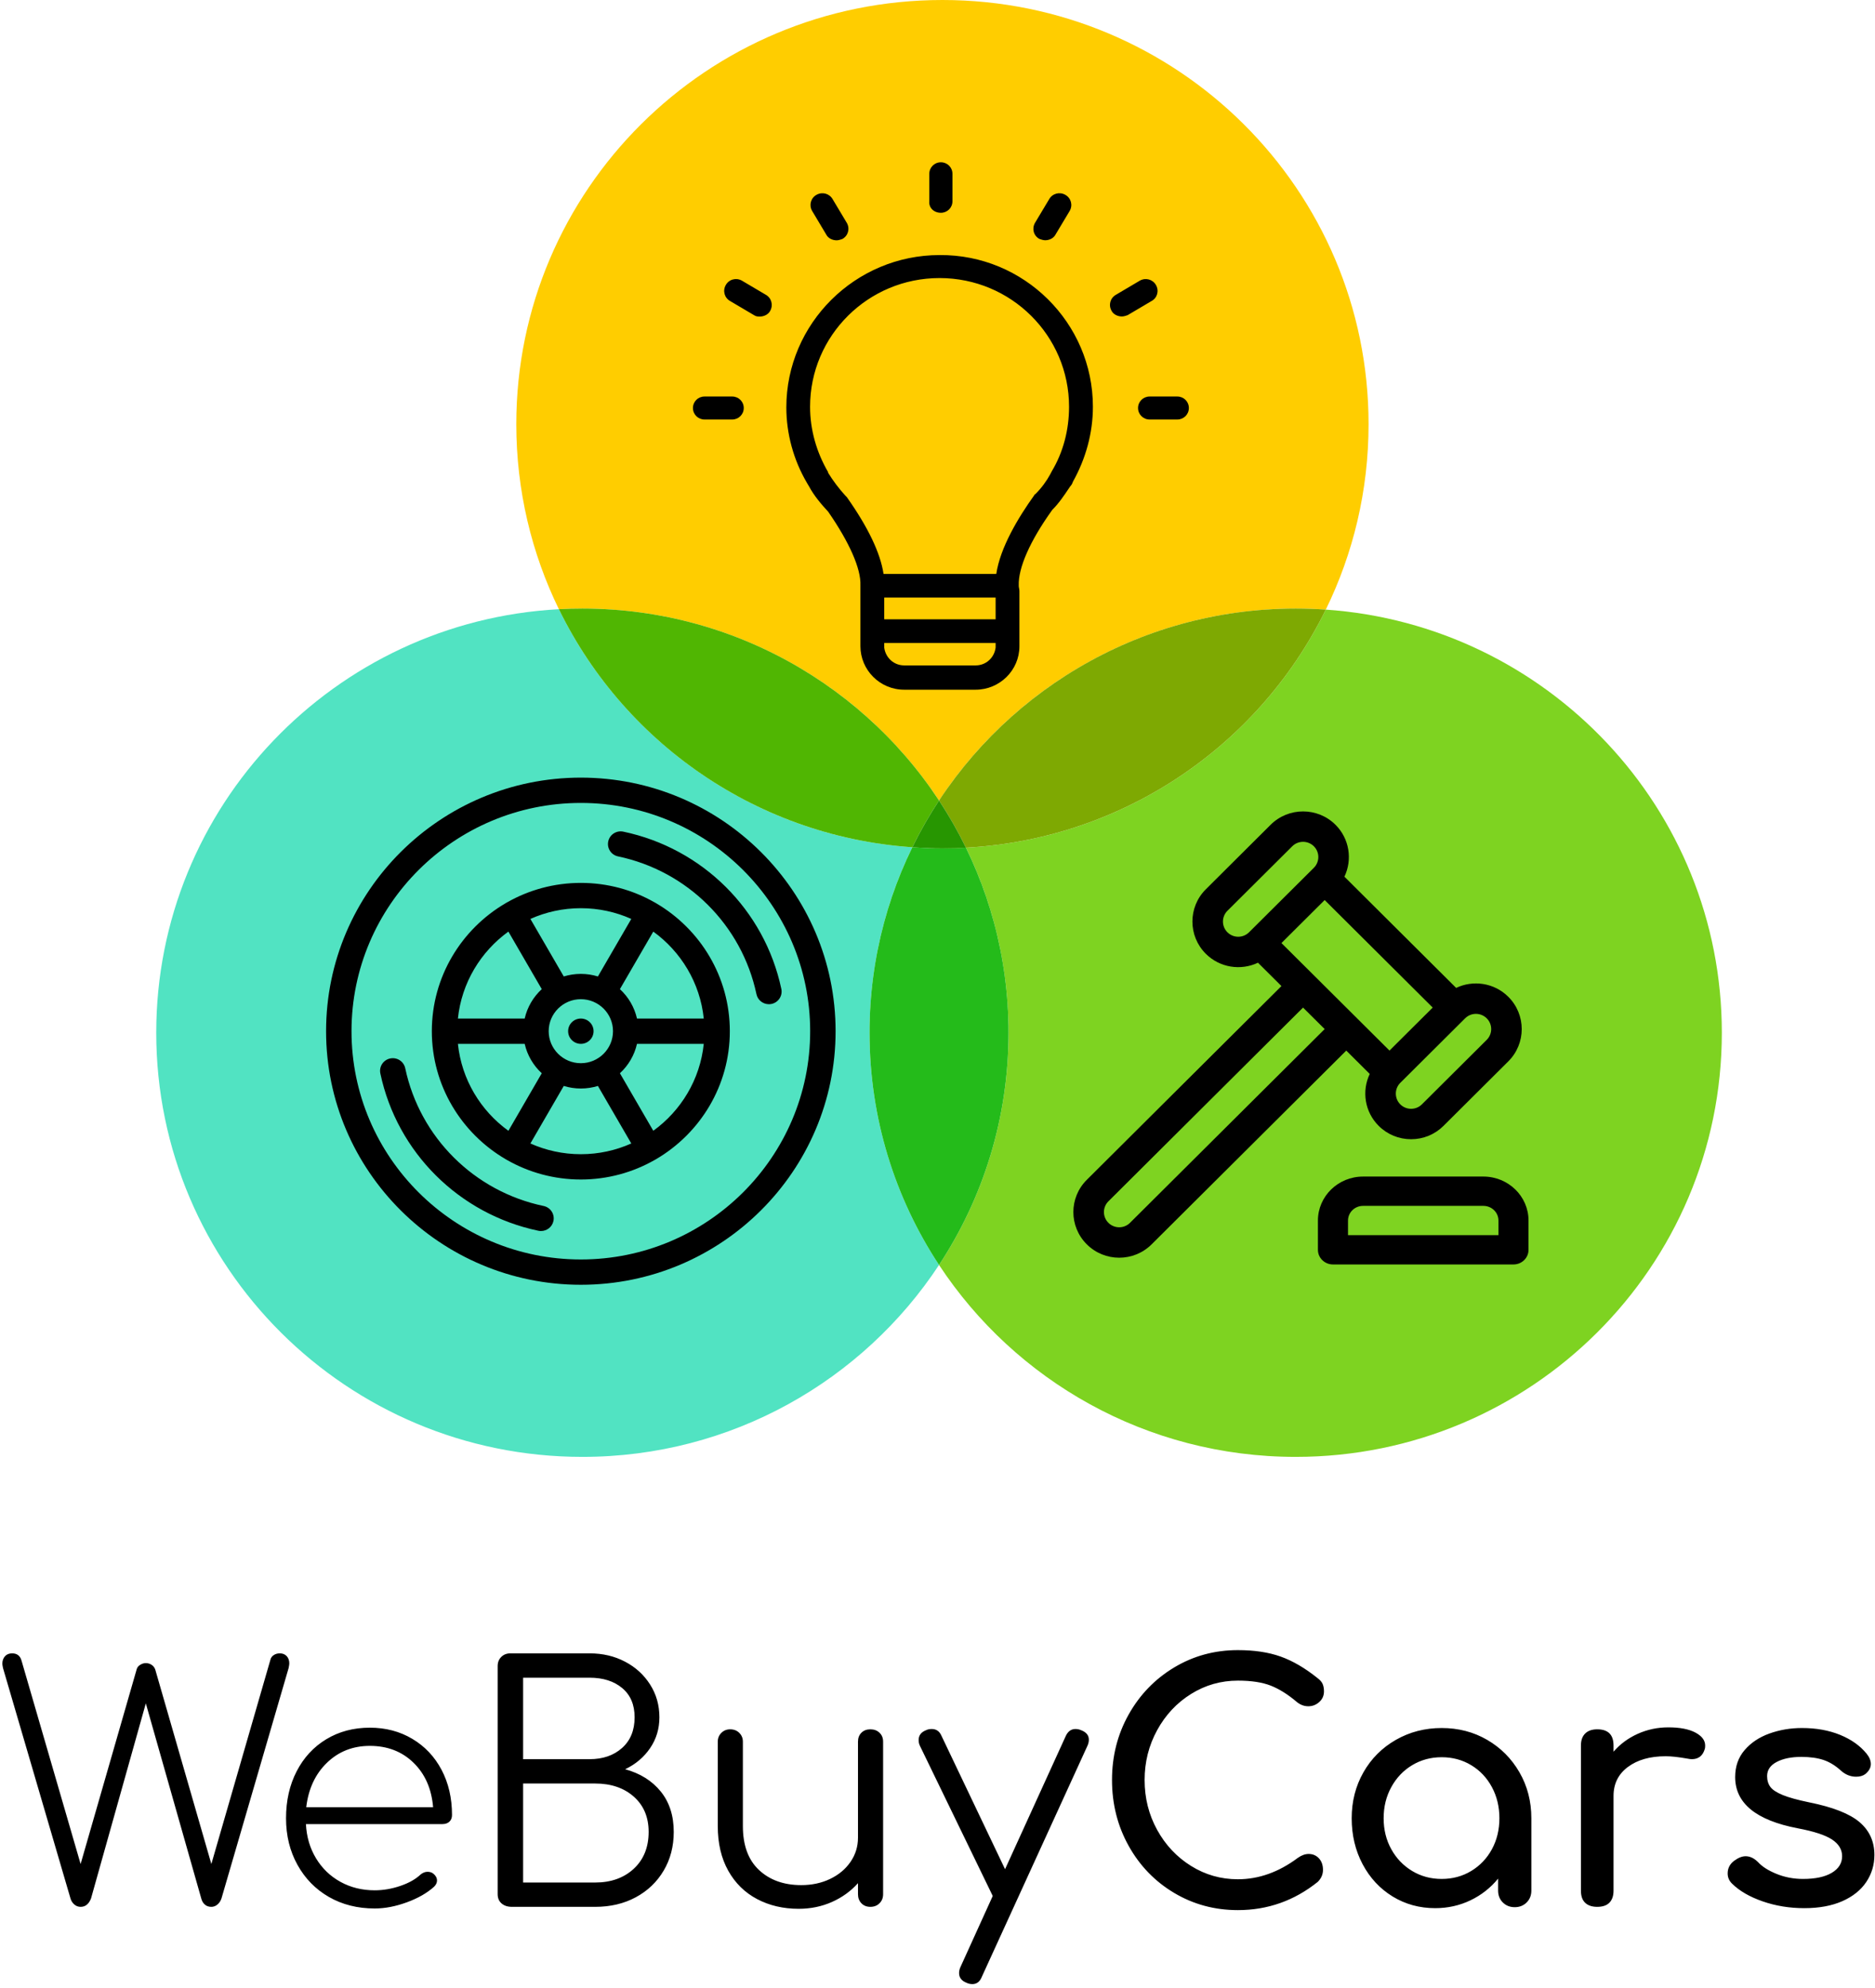 <?xml version="1.0" encoding="UTF-8" standalone="no"?>
<svg width="100px" height="106px" viewBox="0 0 100 106" version="1.1" xmlns="http://www.w3.org/2000/svg" xmlns:xlink="http://www.w3.org/1999/xlink">
    <!-- Generator: Sketch 43.1 (39012) - http://www.bohemiancoding.com/sketch -->
    <title>Logotype Source</title>
    <desc>Created with Sketch.</desc>
    <defs></defs>
    <g id="Symbols" stroke="none" stroke-width="1" fill="none" fill-rule="evenodd">
        <g id="Header" transform="translate(-157, -7)">
            <g id="Right-Side">
                <g transform="translate(157, 7)">
                    <g id="Logotype-Source">
                        <g id="Group-2">
                            <path d="M15.29,88.304 C15.383,88.403 15.429,88.532 15.429,88.694 C15.429,88.74 15.417,88.821 15.394,88.936 L11.812,101.224 C11.765,101.362 11.693,101.472 11.594,101.552 C11.496,101.633 11.388,101.673 11.272,101.673 C11.133,101.673 11.017,101.633 10.925,101.552 C10.832,101.472 10.768,101.362 10.733,101.224 L7.777,90.823 L4.855,101.224 C4.739,101.523 4.554,101.673 4.299,101.673 C4.171,101.673 4.058,101.63 3.959,101.544 C3.861,101.457 3.794,101.35 3.759,101.224 L0.159,88.936 C0.136,88.821 0.125,88.746 0.125,88.711 C0.125,88.55 0.171,88.417 0.264,88.313 C0.357,88.209 0.484,88.157 0.646,88.157 C0.913,88.157 1.081,88.29 1.151,88.555 L4.299,99.389 L7.29,89.005 C7.313,88.913 7.374,88.835 7.472,88.772 C7.571,88.708 7.672,88.677 7.777,88.677 C7.893,88.677 7.997,88.708 8.09,88.772 C8.183,88.835 8.246,88.919 8.281,89.023 L11.272,99.389 L14.42,88.504 C14.443,88.4 14.501,88.316 14.594,88.253 C14.687,88.189 14.797,88.157 14.925,88.157 C15.075,88.157 15.197,88.206 15.29,88.304 Z M21.994,92.718 C22.661,93.116 23.18,93.666 23.551,94.37 C23.922,95.074 24.107,95.876 24.107,96.776 C24.107,96.926 24.061,97.044 23.968,97.131 C23.875,97.217 23.754,97.26 23.603,97.26 L16.316,97.26 C16.351,97.941 16.53,98.55 16.855,99.086 C17.18,99.623 17.614,100.041 18.159,100.341 C18.704,100.641 19.313,100.791 19.986,100.791 C20.438,100.791 20.893,100.713 21.351,100.557 C21.809,100.401 22.171,100.197 22.438,99.943 C22.554,99.851 22.675,99.804 22.803,99.804 C22.93,99.804 23.035,99.839 23.116,99.908 C23.243,100.012 23.307,100.133 23.307,100.272 C23.307,100.387 23.255,100.497 23.151,100.6 C22.78,100.935 22.296,101.212 21.699,101.431 C21.101,101.65 20.53,101.76 19.986,101.76 C19.07,101.76 18.255,101.555 17.542,101.146 C16.829,100.736 16.27,100.165 15.864,99.432 C15.458,98.7 15.255,97.872 15.255,96.949 C15.255,96.014 15.443,95.181 15.82,94.448 C16.197,93.716 16.725,93.144 17.403,92.735 C18.081,92.325 18.855,92.12 19.725,92.12 C20.571,92.12 21.328,92.32 21.994,92.718 Z M17.438,93.99 C16.817,94.589 16.449,95.38 16.333,96.36 L23.099,96.36 C23.017,95.38 22.67,94.589 22.055,93.99 C21.441,93.39 20.664,93.09 19.725,93.09 C18.82,93.09 18.058,93.39 17.438,93.99 Z M26.751,101.492 C26.612,101.371 26.542,101.206 26.542,100.999 L26.542,88.832 C26.542,88.636 26.606,88.475 26.733,88.348 C26.861,88.221 27.023,88.157 27.22,88.157 L31.446,88.157 C32.142,88.157 32.771,88.304 33.333,88.599 C33.896,88.893 34.342,89.3 34.672,89.819 C35.003,90.338 35.168,90.921 35.168,91.567 C35.168,92.178 35.003,92.726 34.672,93.211 C34.342,93.695 33.899,94.07 33.342,94.336 C34.142,94.555 34.774,94.95 35.238,95.521 C35.701,96.092 35.933,96.81 35.933,97.676 C35.933,98.449 35.754,99.138 35.394,99.744 C35.035,100.35 34.539,100.823 33.907,101.163 C33.275,101.503 32.554,101.673 31.742,101.673 L27.307,101.673 C27.075,101.673 26.89,101.613 26.751,101.492 Z M31.446,93.799 C32.154,93.799 32.73,93.6 33.177,93.202 C33.623,92.804 33.846,92.259 33.846,91.567 C33.846,90.898 33.626,90.378 33.186,90.009 C32.745,89.64 32.165,89.455 31.446,89.455 L27.899,89.455 L27.899,93.799 L31.446,93.799 Z M31.742,100.376 C32.588,100.376 33.275,100.13 33.803,99.64 C34.33,99.15 34.594,98.495 34.594,97.676 C34.594,96.891 34.33,96.265 33.803,95.798 C33.275,95.331 32.588,95.097 31.742,95.097 L27.899,95.097 L27.899,100.376 L31.742,100.376 Z M46.907,92.389 C47.035,92.51 47.099,92.669 47.099,92.865 L47.099,100.999 C47.099,101.195 47.035,101.356 46.907,101.483 C46.78,101.61 46.617,101.673 46.42,101.673 C46.223,101.673 46.064,101.61 45.942,101.483 C45.82,101.356 45.759,101.195 45.759,100.999 L45.759,100.41 C45.377,100.837 44.913,101.172 44.368,101.414 C43.823,101.656 43.232,101.777 42.594,101.777 C41.771,101.777 41.032,101.604 40.377,101.258 C39.722,100.912 39.209,100.407 38.838,99.744 C38.467,99.08 38.281,98.287 38.281,97.364 L38.281,92.865 C38.281,92.68 38.345,92.524 38.472,92.397 C38.6,92.27 38.757,92.207 38.942,92.207 C39.139,92.207 39.301,92.27 39.429,92.397 C39.557,92.524 39.62,92.68 39.62,92.865 L39.62,97.364 C39.62,98.391 39.907,99.173 40.481,99.709 C41.055,100.246 41.806,100.514 42.733,100.514 C43.301,100.514 43.814,100.404 44.272,100.185 C44.73,99.966 45.093,99.663 45.359,99.277 C45.626,98.89 45.759,98.46 45.759,97.987 L45.759,92.865 C45.759,92.669 45.82,92.51 45.942,92.389 C46.064,92.268 46.223,92.207 46.42,92.207 C46.617,92.207 46.78,92.268 46.907,92.389 Z M58.072,92.761 C58.072,92.865 58.049,92.968 58.003,93.072 L52.368,105.394 C52.264,105.66 52.096,105.792 51.864,105.792 C51.748,105.792 51.643,105.769 51.551,105.723 C51.284,105.619 51.151,105.446 51.151,105.204 C51.151,105.1 51.174,104.996 51.22,104.892 L52.942,101.102 L52.942,101.085 L49.064,93.09 C49.017,92.997 48.994,92.893 48.994,92.778 C48.994,92.536 49.122,92.363 49.377,92.259 C49.47,92.213 49.574,92.19 49.69,92.19 C49.933,92.19 50.107,92.311 50.212,92.553 L53.603,99.666 L56.838,92.57 C56.954,92.317 57.128,92.19 57.359,92.19 C57.464,92.19 57.568,92.213 57.672,92.259 C57.939,92.363 58.072,92.53 58.072,92.761 Z M62.62,100.929 C61.594,100.318 60.786,99.481 60.194,98.42 C59.603,97.358 59.307,96.187 59.307,94.907 C59.307,93.638 59.603,92.475 60.194,91.42 C60.786,90.364 61.594,89.527 62.62,88.91 C63.646,88.293 64.78,87.984 66.02,87.984 C66.901,87.984 67.664,88.1 68.307,88.33 C68.951,88.561 69.603,88.942 70.264,89.473 C70.403,89.576 70.496,89.683 70.542,89.793 C70.588,89.902 70.612,90.032 70.612,90.182 C70.612,90.413 70.528,90.603 70.359,90.753 C70.191,90.903 69.997,90.978 69.777,90.978 C69.557,90.978 69.354,90.903 69.168,90.753 C68.693,90.349 68.229,90.058 67.777,89.879 C67.325,89.701 66.739,89.611 66.02,89.611 C65.116,89.611 64.284,89.848 63.525,90.321 C62.765,90.794 62.162,91.437 61.716,92.25 C61.27,93.064 61.046,93.949 61.046,94.907 C61.046,95.876 61.27,96.764 61.716,97.572 C62.162,98.38 62.765,99.02 63.525,99.493 C64.284,99.966 65.116,100.202 66.02,100.202 C67.133,100.202 68.2,99.822 69.22,99.06 C69.417,98.922 69.609,98.853 69.794,98.853 C70.014,98.853 70.197,98.93 70.342,99.086 C70.487,99.242 70.559,99.447 70.559,99.701 C70.559,99.943 70.467,100.156 70.281,100.341 C69.029,101.345 67.609,101.847 66.02,101.847 C64.78,101.847 63.646,101.541 62.62,100.929 Z M79.316,92.769 C80.041,93.191 80.614,93.767 81.038,94.5 C81.461,95.233 81.672,96.049 81.672,96.949 L81.672,100.808 C81.672,101.062 81.588,101.273 81.42,101.44 C81.252,101.607 81.041,101.691 80.786,101.691 C80.53,101.691 80.319,101.607 80.151,101.44 C79.983,101.273 79.899,101.062 79.899,100.808 L79.899,100.168 C79.493,100.664 79,101.05 78.42,101.327 C77.841,101.604 77.214,101.743 76.542,101.743 C75.707,101.743 74.951,101.535 74.272,101.12 C73.594,100.704 73.061,100.13 72.672,99.398 C72.284,98.665 72.09,97.849 72.09,96.949 C72.09,96.049 72.299,95.233 72.716,94.5 C73.133,93.767 73.71,93.191 74.446,92.769 C75.183,92.348 75.997,92.138 76.89,92.138 C77.783,92.138 78.591,92.348 79.316,92.769 Z M78.464,99.761 C78.933,99.478 79.301,99.092 79.568,98.602 C79.835,98.111 79.968,97.56 79.968,96.949 C79.968,96.337 79.835,95.784 79.568,95.288 C79.301,94.791 78.933,94.402 78.464,94.119 C77.994,93.837 77.47,93.695 76.89,93.695 C76.31,93.695 75.786,93.837 75.316,94.119 C74.846,94.402 74.475,94.791 74.203,95.288 C73.93,95.784 73.794,96.337 73.794,96.949 C73.794,97.56 73.93,98.111 74.203,98.602 C74.475,99.092 74.846,99.478 75.316,99.761 C75.786,100.044 76.31,100.185 76.89,100.185 C77.47,100.185 77.994,100.044 78.464,99.761 Z M90.42,92.38 C90.768,92.565 90.942,92.795 90.942,93.072 C90.942,93.153 90.936,93.211 90.925,93.245 C90.82,93.615 90.588,93.799 90.229,93.799 C90.171,93.799 90.084,93.788 89.968,93.765 C89.504,93.684 89.128,93.643 88.838,93.643 C88.003,93.643 87.33,93.834 86.82,94.215 C86.31,94.595 86.055,95.109 86.055,95.755 L86.055,100.808 C86.055,101.085 85.983,101.299 85.838,101.448 C85.693,101.598 85.475,101.673 85.186,101.673 C84.907,101.673 84.693,101.601 84.542,101.457 C84.391,101.313 84.316,101.097 84.316,100.808 L84.316,93.072 C84.316,92.795 84.391,92.582 84.542,92.432 C84.693,92.282 84.907,92.207 85.186,92.207 C85.765,92.207 86.055,92.495 86.055,93.072 L86.055,93.401 C86.403,92.997 86.832,92.68 87.342,92.449 C87.852,92.219 88.397,92.103 88.977,92.103 C89.591,92.103 90.072,92.195 90.42,92.38 Z M94.003,101.379 C93.307,101.137 92.762,100.82 92.368,100.427 C92.217,100.277 92.142,100.099 92.142,99.891 C92.142,99.614 92.258,99.389 92.49,99.216 C92.71,99.054 92.913,98.974 93.099,98.974 C93.33,98.974 93.551,99.078 93.759,99.285 C93.98,99.528 94.31,99.738 94.751,99.917 C95.191,100.096 95.661,100.185 96.159,100.185 C96.82,100.185 97.333,100.076 97.699,99.856 C98.064,99.637 98.246,99.343 98.246,98.974 C98.246,98.616 98.067,98.319 97.707,98.082 C97.348,97.846 96.739,97.647 95.881,97.485 C93.655,97.059 92.542,96.147 92.542,94.751 C92.542,94.186 92.71,93.707 93.046,93.315 C93.383,92.922 93.823,92.628 94.368,92.432 C94.913,92.236 95.493,92.138 96.107,92.138 C96.861,92.138 97.536,92.259 98.133,92.501 C98.73,92.744 99.203,93.078 99.551,93.505 C99.701,93.69 99.777,93.874 99.777,94.059 C99.777,94.255 99.678,94.434 99.481,94.595 C99.354,94.688 99.191,94.734 98.994,94.734 C98.693,94.734 98.42,94.624 98.177,94.405 C97.887,94.14 97.58,93.952 97.255,93.842 C96.93,93.733 96.536,93.678 96.072,93.678 C95.539,93.678 95.101,93.767 94.759,93.946 C94.417,94.125 94.246,94.376 94.246,94.699 C94.246,94.93 94.304,95.123 94.42,95.279 C94.536,95.435 94.757,95.579 95.081,95.712 C95.406,95.844 95.875,95.974 96.49,96.101 C97.754,96.355 98.649,96.707 99.177,97.157 C99.704,97.607 99.968,98.189 99.968,98.904 C99.968,99.435 99.823,99.917 99.533,100.35 C99.243,100.782 98.817,101.123 98.255,101.371 C97.693,101.619 97.017,101.743 96.229,101.743 C95.441,101.743 94.699,101.622 94.003,101.379 Z" id="WeBuyCars" fill="#000000"></path>
                            <g id="Group" transform="translate(8.333, 0)">
                                <path d="M21.474,32.483 C9.505,33.13 0,42.993 0,55.065 C0,67.555 10.175,77.681 22.727,77.681 C30.686,77.681 37.689,73.61 41.749,67.447 C39.406,63.89 38.043,59.636 38.043,55.065 C38.043,51.519 38.864,48.164 40.325,45.176 C32.015,44.6 24.936,39.577 21.474,32.483 L21.474,32.483 Z" id="Combined-Shape" fill="#51E3C2"></path>
                                <path d="M21.474,32.483 C20.019,29.501 19.203,26.153 19.203,22.616 C19.203,10.126 29.378,0 41.93,0 C54.482,0 64.657,10.126 64.657,22.616 C64.657,26.162 63.837,29.517 62.376,32.504 C61.845,32.468 61.31,32.449 60.771,32.449 C52.812,32.449 45.809,36.52 41.749,42.683 C37.689,36.52 30.686,32.449 22.727,32.449 C22.307,32.449 21.889,32.46 21.474,32.483 L21.474,32.483 Z" id="Combined-Shape" fill="#FFCD00"></path>
                                <path d="M41.749,67.447 C45.809,73.61 52.812,77.681 60.771,77.681 C73.323,77.681 83.498,67.555 83.498,55.065 C83.498,43.111 74.179,33.324 62.376,32.504 C58.861,39.687 51.637,44.741 43.183,45.198 C44.638,48.18 45.455,51.528 45.455,55.065 C45.455,59.636 44.092,63.89 41.749,67.447 L41.749,67.447 Z" id="Combined-Shape" fill="#7ED321"></path>
                                <path d="M42.505,43.916 C44.383,47.206 45.455,51.011 45.455,55.065 C45.455,59.636 44.092,63.89 41.749,67.447 C39.406,63.89 38.043,59.636 38.043,55.065 C38.043,51.007 39.118,47.198 40.999,43.905 C40.761,44.321 40.537,44.745 40.325,45.176 C40.855,45.213 41.391,45.232 41.93,45.232 C42.351,45.232 42.768,45.221 43.183,45.198 C42.971,44.763 42.745,44.335 42.505,43.916 L42.505,43.916 Z" id="Combined-Shape" fill="#24BB1A"></path>
                                <path d="M40.999,43.905 C44.907,37.064 52.297,32.449 60.771,32.449 C61.31,32.449 61.845,32.468 62.376,32.504 C58.688,40.039 50.919,45.232 41.93,45.232 C41.66,45.232 41.392,45.227 41.124,45.218 C41.392,45.227 41.66,45.232 41.93,45.232 C42.351,45.232 42.768,45.221 43.183,45.198 C42.758,44.327 42.279,43.487 41.749,42.683 C41.486,43.082 41.236,43.489 40.999,43.905 L40.999,43.905 Z" id="Combined-Shape" fill="#7EA902"></path>
                                <path d="M42.505,43.916 C42.266,43.496 42.014,43.085 41.749,42.683 C41.224,43.481 40.748,44.313 40.325,45.176 C40.59,45.195 40.857,45.209 41.124,45.218 C32.47,44.918 25.047,39.803 21.474,32.483 L21.474,32.483 C21.889,32.46 22.307,32.449 22.727,32.449 C31.205,32.449 38.599,37.068 42.505,43.916 Z M43.183,45.198 C42.768,45.221 42.351,45.232 41.93,45.232 C41.66,45.232 41.392,45.227 41.124,45.218 Z" id="Combined-Shape" fill="#50B602"></path>
                                <path d="M43.183,45.198 C42.758,44.327 42.279,43.487 41.749,42.683 C41.224,43.481 40.748,44.313 40.325,45.176 C40.855,45.213 41.391,45.232 41.93,45.232 C42.351,45.232 42.768,45.221 43.183,45.198 L43.183,45.198 Z" id="Combined-Shape" fill="#279601"></path>
                            </g>
                            <g id="auction" transform="translate(57.246, 43.265)" fill-rule="nonzero" fill="#000000">
                                <path d="M23.198,9.885 C22.432,9.123 21.306,8.985 20.415,9.41 L14.456,3.48 C14.889,2.576 14.73,1.459 13.979,0.711 C13.026,-0.237 11.475,-0.237 10.522,0.711 L7.065,4.152 C6.111,5.1 6.111,6.643 7.065,7.592 C7.814,8.338 8.934,8.499 9.846,8.067 L11.098,9.312 L0.717,19.643 C-0.239,20.593 -0.239,22.132 0.717,23.083 C1.672,24.034 3.218,24.034 4.174,23.083 L14.555,12.752 L15.807,13.998 C15.374,14.902 15.533,16.018 16.284,16.766 C16.745,17.225 17.359,17.478 18.012,17.478 C18.665,17.478 19.279,17.225 19.741,16.766 L23.198,13.326 C24.151,12.377 24.151,10.834 23.198,9.885 Z M9.369,6.445 C9.052,6.761 8.535,6.761 8.217,6.445 C7.899,6.129 7.899,5.615 8.217,5.298 L11.674,1.858 C11.992,1.542 12.509,1.542 12.827,1.858 C13.144,2.174 13.144,2.689 12.827,3.005 L9.369,6.445 Z M3.021,21.936 C2.703,22.253 2.188,22.253 1.869,21.936 C1.551,21.619 1.551,21.106 1.869,20.789 L12.25,10.459 L13.403,11.605 L3.021,21.936 Z M11.098,7.019 L11.674,6.445 L13.403,4.725 L19.165,10.459 L16.86,12.752 L11.098,7.019 Z M22.046,12.179 L18.589,15.619 C18.27,15.936 17.755,15.936 17.436,15.619 C17.119,15.303 17.119,14.789 17.436,14.472 L20.893,11.032 C21.212,10.715 21.727,10.715 22.046,11.032 C22.364,11.349 22.364,11.862 22.046,12.179 Z" id="Shape"></path>
                                <path d="M21.869,19.469 L15.45,19.469 C14.123,19.469 13.043,20.521 13.043,21.813 L13.043,23.375 C13.043,23.807 13.403,24.156 13.846,24.156 L23.473,24.156 C23.916,24.156 24.275,23.807 24.275,23.375 L24.275,21.813 C24.275,20.521 23.196,19.469 21.869,19.469 Z M22.671,22.594 L14.648,22.594 L14.648,21.813 C14.648,21.382 15.008,21.032 15.45,21.032 L21.869,21.032 C22.311,21.032 22.671,21.382 22.671,21.813 L22.671,22.594 L22.671,22.594 Z" id="Shape"></path>
                            </g>
                            <g id="car-wheel-—-копия" transform="translate(17.391, 41.463)" fill-rule="nonzero" fill="#000000">
                                <path d="M17.602,6.698 C17.588,6.689 17.575,6.681 17.56,6.672 C17.547,6.665 17.533,6.657 17.519,6.651 C16.359,5.99 15.017,5.613 13.587,5.613 C12.157,5.613 10.814,5.991 9.654,6.651 C9.641,6.658 9.627,6.665 9.614,6.672 C9.6,6.68 9.586,6.689 9.573,6.698 C7.222,8.073 5.64,10.616 5.64,13.52 C5.64,16.425 7.222,18.968 9.573,20.343 C9.586,20.352 9.6,20.36 9.614,20.368 C9.627,20.376 9.641,20.383 9.654,20.39 C10.815,21.05 12.157,21.428 13.587,21.428 C15.017,21.428 16.359,21.05 17.519,20.39 C17.533,20.384 17.547,20.376 17.56,20.368 C17.574,20.36 17.588,20.352 17.602,20.343 C19.952,18.967 21.533,16.424 21.533,13.52 C21.534,10.617 19.952,8.073 17.602,6.698 Z M13.587,6.962 C14.545,6.962 15.456,7.167 16.278,7.534 L14.497,10.602 C14.21,10.513 13.904,10.465 13.587,10.465 C13.27,10.465 12.964,10.513 12.677,10.602 L10.897,7.534 C11.719,7.167 12.629,6.962 13.587,6.962 Z M15.302,13.52 C15.302,14.461 14.533,15.227 13.587,15.227 C12.642,15.227 11.872,14.461 11.872,13.52 C11.872,12.58 12.641,11.814 13.587,11.814 C14.533,11.814 15.302,12.58 15.302,13.52 Z M9.723,8.21 L11.503,11.278 C11.055,11.69 10.731,12.234 10.592,12.846 L7.031,12.846 C7.227,10.943 8.245,9.279 9.723,8.21 Z M7.031,14.195 L10.592,14.195 C10.731,14.807 11.055,15.351 11.503,15.763 L9.724,18.831 C8.245,17.762 7.227,16.098 7.031,14.195 Z M13.587,20.079 C12.629,20.079 11.719,19.874 10.897,19.507 L12.677,16.439 C12.964,16.528 13.27,16.576 13.587,16.576 C13.904,16.576 14.21,16.528 14.497,16.439 L16.278,19.507 C15.456,19.874 14.545,20.079 13.587,20.079 Z M17.451,18.83 L15.671,15.763 C16.119,15.35 16.443,14.807 16.582,14.195 L20.143,14.195 C19.947,16.098 18.929,17.762 17.451,18.83 Z M16.582,12.846 C16.443,12.234 16.119,11.69 15.671,11.278 L17.451,8.21 C18.929,9.279 19.947,10.943 20.143,12.846 L16.582,12.846 Z M23.756,12.067 C23.709,12.077 23.662,12.081 23.616,12.081 C23.302,12.081 23.02,11.863 22.953,11.546 C22.172,7.86 19.275,4.977 15.572,4.2 C15.205,4.124 14.971,3.766 15.048,3.401 C15.125,3.037 15.485,2.803 15.851,2.88 C20.08,3.767 23.389,7.059 24.28,11.267 C24.357,11.632 24.123,11.99 23.756,12.067 Z M12.126,23.64 C12.059,23.957 11.777,24.175 11.463,24.175 C11.417,24.175 11.37,24.171 11.323,24.161 C7.094,23.274 3.786,19.982 2.894,15.774 C2.817,15.409 3.051,15.051 3.418,14.974 C3.784,14.898 4.144,15.131 4.221,15.495 C5.002,19.181 7.899,22.064 11.602,22.84 C11.969,22.917 12.203,23.275 12.126,23.64 Z M13.586,12.846 L13.588,12.846 C13.963,12.846 14.266,13.148 14.266,13.52 C14.266,13.893 13.963,14.195 13.588,14.195 C13.214,14.195 12.909,13.893 12.909,13.52 C12.909,13.148 13.211,12.846 13.586,12.846 Z M13.587,0 C6.095,0 0,6.065 0,13.52 C0,20.976 6.095,27.041 13.587,27.041 C21.079,27.041 27.174,20.976 27.174,13.52 C27.174,6.065 21.079,0 13.587,0 Z M13.587,25.692 C6.843,25.692 1.356,20.232 1.356,13.52 C1.356,6.809 6.843,1.349 13.587,1.349 C20.331,1.349 25.818,6.809 25.818,13.52 C25.818,20.232 20.331,25.692 13.587,25.692 Z" id="Shape"></path>
                            </g>
                            <g id="light-bulb-on" transform="translate(36.957, 8.653)" fill-rule="nonzero" fill="#000000">
                                <path d="M18.239,3.237 L18.996,1.972 C19.168,1.666 19.547,1.561 19.855,1.732 C20.164,1.903 20.269,2.279 20.097,2.586 L19.34,3.85 C19.238,4.055 18.996,4.157 18.79,4.157 C18.688,4.157 18.583,4.122 18.481,4.087 C18.169,3.919 18.068,3.546 18.239,3.237 Z M7.109,3.853 C7.211,4.059 7.453,4.16 7.66,4.16 C7.761,4.16 7.866,4.125 7.968,4.09 C8.277,3.92 8.382,3.543 8.21,3.237 L7.453,1.972 C7.281,1.666 6.903,1.562 6.594,1.732 C6.286,1.903 6.181,2.279 6.352,2.586 L7.109,3.853 Z M13.223,2.693 C13.567,2.693 13.84,2.421 13.84,2.08 L13.84,0.613 C13.84,0.272 13.567,0 13.223,0 C12.88,0 12.606,0.272 12.606,0.613 L12.606,2.08 C12.571,2.418 12.844,2.693 13.223,2.693 Z M2.093,12.489 L0.617,12.489 C0.274,12.489 0,12.76 0,13.102 C0,13.443 0.274,13.715 0.617,13.715 L2.093,13.715 C2.437,13.715 2.71,13.443 2.71,13.102 C2.71,12.76 2.437,12.489 2.093,12.489 Z M25.832,12.489 L24.356,12.489 C24.013,12.489 23.739,12.76 23.739,13.102 C23.739,13.443 24.013,13.715 24.356,13.715 L25.832,13.715 C26.176,13.715 26.449,13.443 26.449,13.102 C26.449,12.76 26.176,12.489 25.832,12.489 Z M24.697,6.549 C24.525,6.243 24.146,6.138 23.838,6.309 L22.565,7.061 C22.257,7.232 22.152,7.608 22.324,7.915 C22.425,8.12 22.667,8.221 22.874,8.221 C22.976,8.221 23.081,8.187 23.182,8.152 L24.455,7.4 C24.767,7.232 24.868,6.856 24.697,6.549 Z M21.331,13.035 C21.331,14.436 20.953,15.801 20.266,17.031 C20.231,17.132 20.196,17.202 20.129,17.271 L20.059,17.372 C19.785,17.783 19.508,18.191 19.165,18.532 C17.963,20.204 17.345,21.639 17.377,22.559 L17.377,22.594 C17.377,22.664 17.412,22.765 17.412,22.866 L17.412,25.802 C17.412,27.098 16.347,28.122 15.078,28.122 L11.267,28.122 C9.963,28.122 8.932,27.064 8.932,25.802 L8.932,22.866 L8.932,22.695 L8.932,22.559 C8.967,21.671 8.347,20.271 7.214,18.633 C6.836,18.223 6.457,17.78 6.184,17.268 C6.149,17.198 6.114,17.167 6.082,17.097 C5.36,15.868 4.981,14.467 4.981,13.07 C4.981,8.598 8.659,4.947 13.156,4.947 C17.654,4.912 21.331,8.563 21.331,13.035 Z M16.143,23.207 L10.201,23.207 L10.201,24.367 L16.143,24.367 L16.143,23.207 L16.143,23.207 Z M16.143,25.872 L16.143,25.632 L10.201,25.632 L10.201,25.872 C10.271,26.419 10.716,26.826 11.267,26.826 L15.081,26.826 C15.628,26.826 16.076,26.419 16.143,25.872 Z M20.059,13.035 C20.059,9.246 16.967,6.173 13.153,6.173 C9.339,6.173 6.247,9.246 6.247,13.035 C6.247,14.265 6.591,15.46 7.208,16.519 L7.208,16.519 C7.208,16.519 7.208,16.519 7.208,16.554 C7.481,16.996 7.793,17.407 8.137,17.783 C8.172,17.818 8.172,17.818 8.207,17.853 C9.339,19.458 9.994,20.824 10.166,21.949 L16.178,21.949 C16.385,20.549 17.346,18.946 18.204,17.752 C18.204,17.717 18.239,17.717 18.274,17.682 C18.583,17.375 18.86,16.999 19.063,16.623 C19.063,16.588 19.098,16.588 19.098,16.554 C19.098,16.519 19.133,16.519 19.133,16.484 C19.75,15.46 20.059,14.265 20.059,13.035 Z M3.881,7.061 L2.608,6.309 C2.3,6.138 1.921,6.24 1.749,6.549 C1.578,6.856 1.68,7.232 1.991,7.403 L3.264,8.155 C3.365,8.225 3.47,8.225 3.572,8.225 C3.779,8.225 4.017,8.123 4.122,7.918 C4.291,7.608 4.189,7.232 3.881,7.061 Z" id="Shape"></path>
                            </g>
                        </g>
                    </g>
                </g>
            </g>
        </g>
    </g>
</svg>